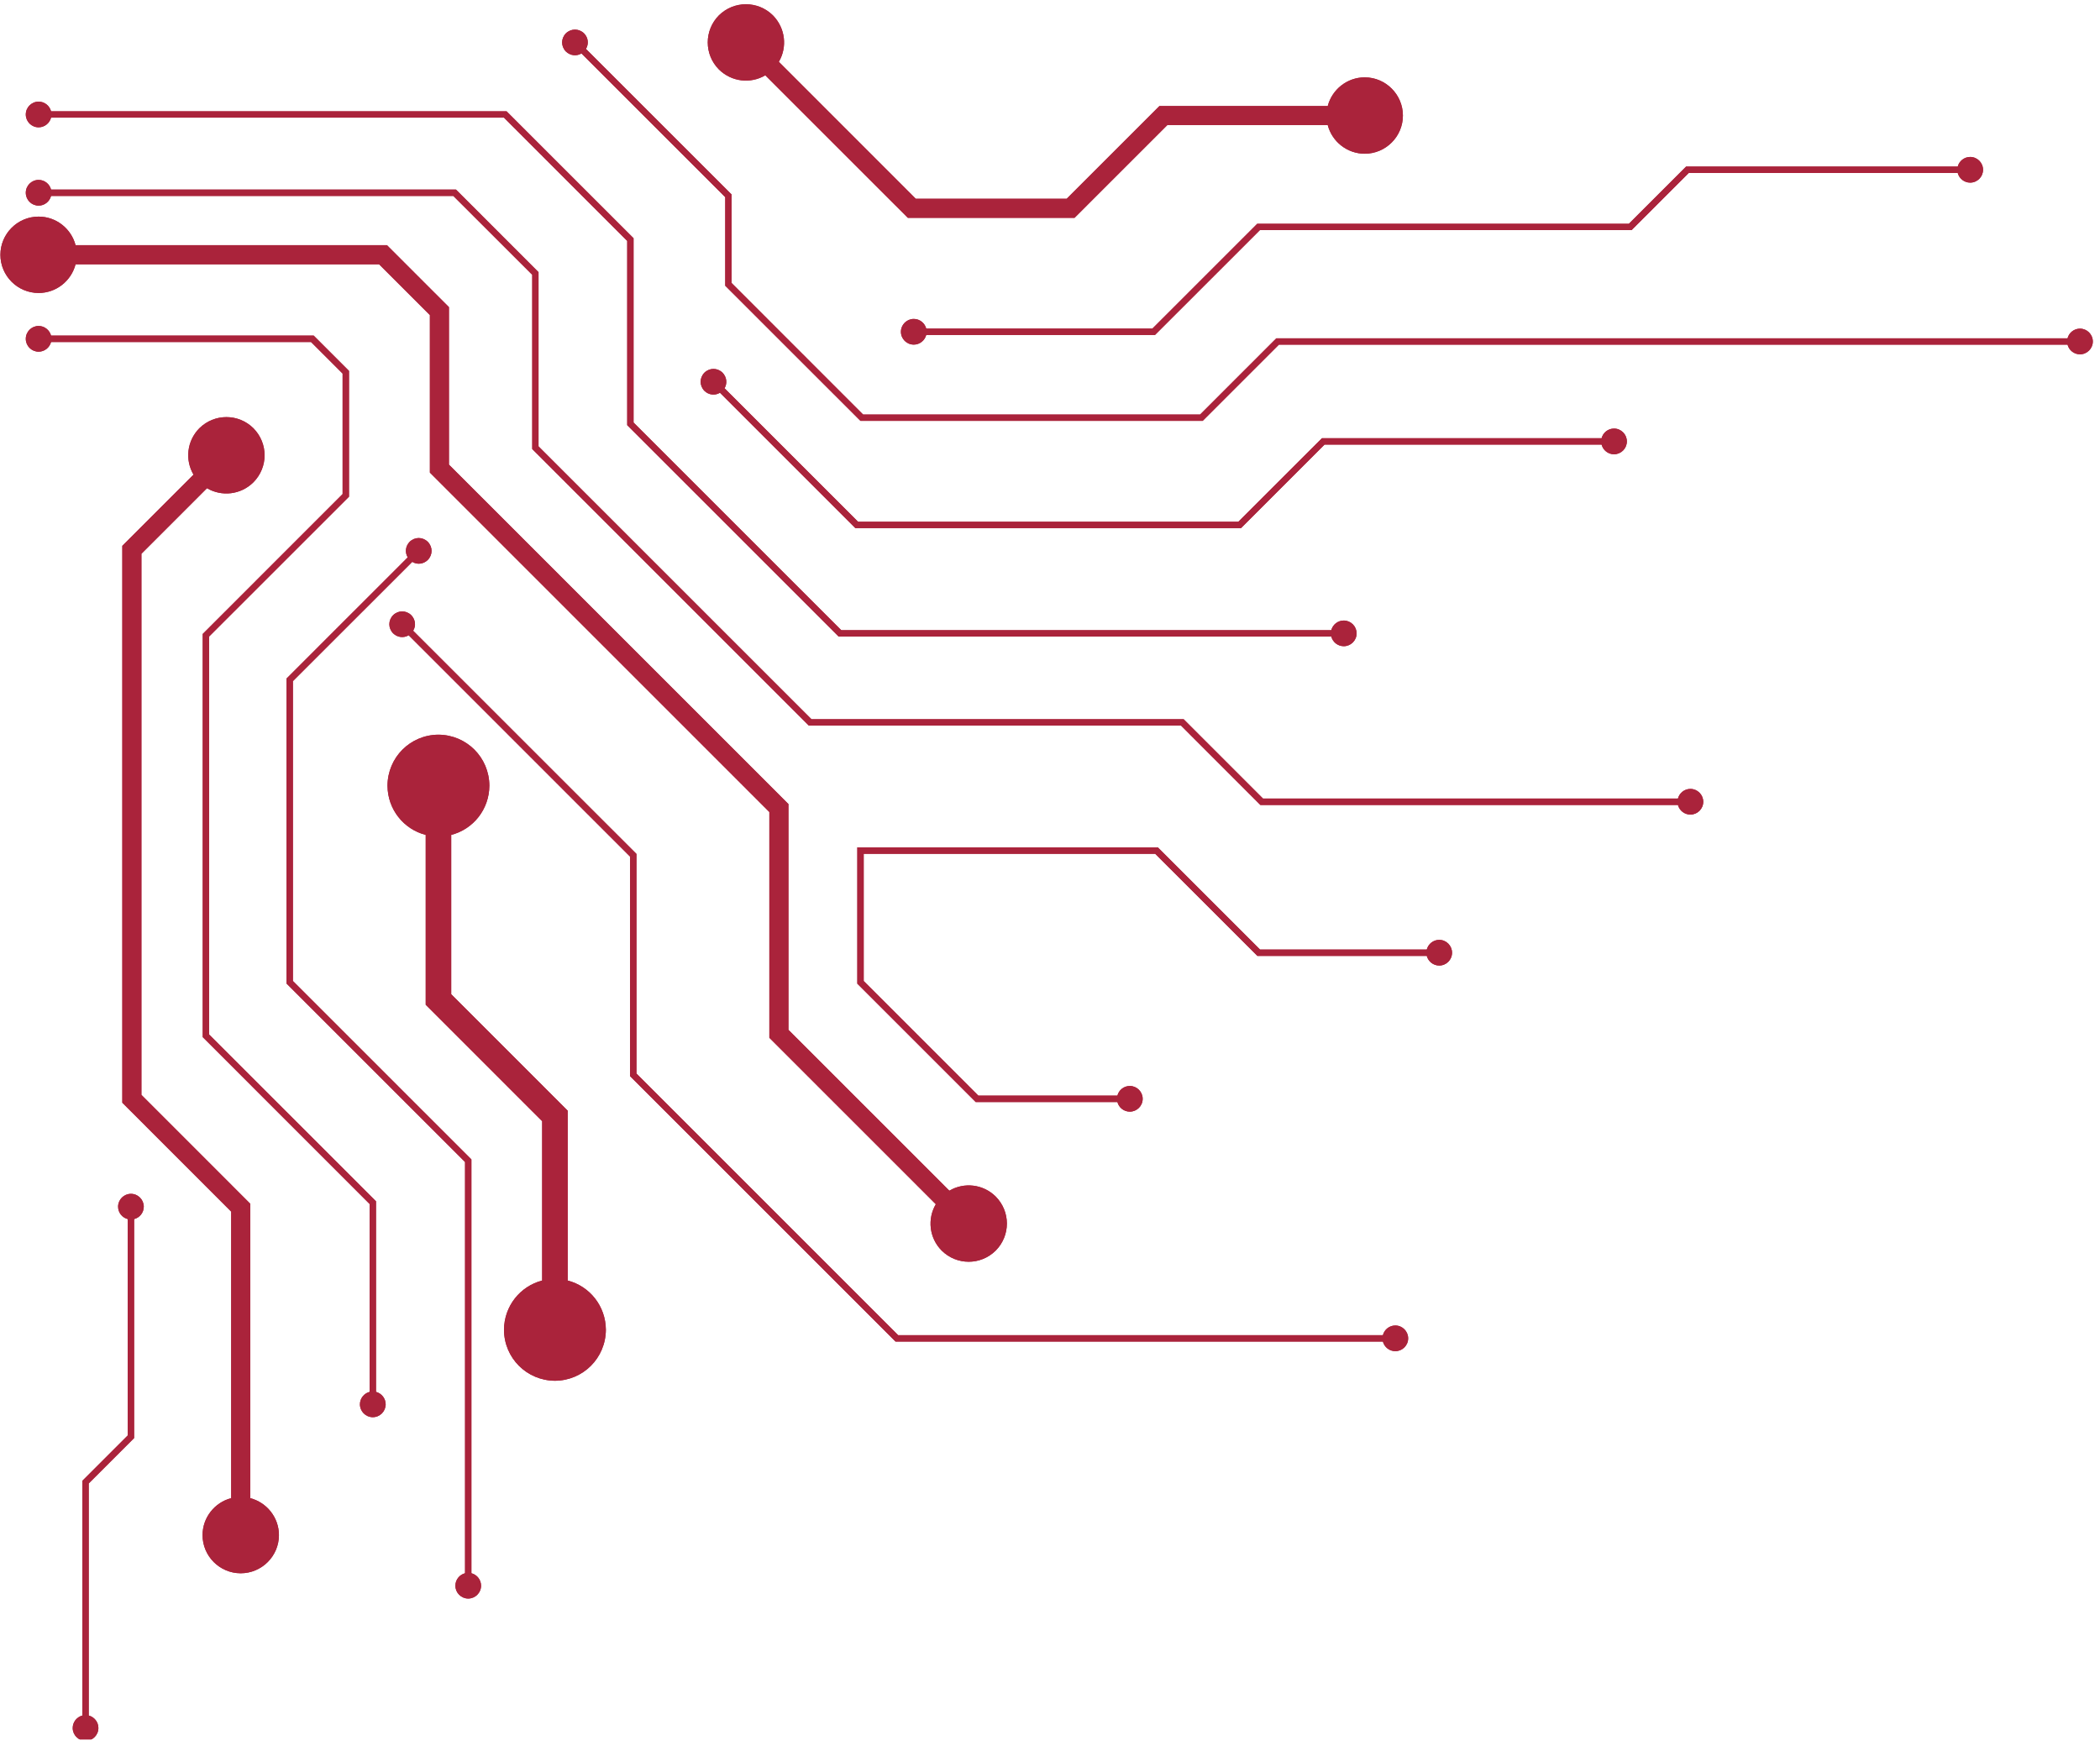 <svg xmlns="http://www.w3.org/2000/svg" xmlns:xlink="http://www.w3.org/1999/xlink" width="241" zoomAndPan="magnify" viewBox="0 0 180.75 150.75" height="201" preserveAspectRatio="xMidYMid meet" version="1.0"><defs><clipPath id="e27213e143"><path d="M 0.023 0 L 180.477 0 L 180.477 149.75 L 0.023 149.75 Z M 0.023 0 " clip-rule="nonzero"/></clipPath></defs><g clip-path="url(#e27213e143)"><path fill="#aa233b" d="M 50.27 2.871 C 49.824 2.441 49.152 2.441 48.707 2.871 C 48.273 3.316 48.273 3.988 48.707 4.434 C 49.082 4.797 49.625 4.855 50.047 4.602 L 62.422 16.973 L 62.422 24.598 L 74.062 36.234 L 103.516 36.234 L 110.078 29.672 L 177.957 29.672 C 178.078 30.148 178.512 30.504 179.027 30.504 C 179.633 30.504 180.133 30.008 180.133 29.398 C 180.133 28.793 179.637 28.293 179.027 28.293 C 178.512 28.293 178.078 28.648 177.957 29.125 L 109.855 29.125 L 103.293 35.688 L 74.289 35.688 L 62.973 24.367 L 62.973 16.746 L 50.434 4.211 C 50.691 3.789 50.637 3.246 50.27 2.871 M 3.324 15.488 C 2.715 15.488 2.219 15.984 2.219 16.594 C 2.219 17.203 2.711 17.703 3.324 17.703 C 3.836 17.703 4.27 17.348 4.395 16.871 L 39.02 16.871 L 45.809 23.656 L 45.809 38.656 L 69.617 62.465 L 101.652 62.465 L 108.484 69.301 L 144.422 69.301 C 144.547 69.773 144.98 70.129 145.496 70.129 C 146.102 70.129 146.602 69.637 146.602 69.023 C 146.602 68.418 146.105 67.918 145.496 67.918 C 144.98 67.918 144.547 68.273 144.422 68.75 L 108.711 68.75 L 101.879 61.918 L 69.844 61.918 L 46.352 38.426 L 46.352 23.43 L 39.246 16.32 L 4.395 16.32 C 4.27 15.84 3.836 15.488 3.324 15.488 Z M 62.191 32.086 C 61.746 31.652 61.074 31.652 60.629 32.086 C 60.195 32.531 60.195 33.203 60.629 33.648 C 61.004 34.012 61.543 34.07 61.969 33.812 L 73.625 45.469 L 106.812 45.469 L 114.004 38.277 L 137.852 38.277 C 137.973 38.75 138.406 39.109 138.922 39.109 C 139.527 39.109 140.027 38.613 140.027 38 C 140.027 37.395 139.531 36.895 138.922 36.895 C 138.406 36.895 137.973 37.25 137.852 37.727 L 113.781 37.727 L 106.586 44.918 L 73.855 44.918 L 62.363 33.426 C 62.613 33.004 62.555 32.465 62.191 32.086 Z M 78.652 27.457 C 78.043 27.457 77.543 27.953 77.543 28.562 C 77.543 29.172 78.039 29.668 78.652 29.668 C 79.164 29.668 79.598 29.312 79.723 28.836 L 99.414 28.836 L 108.441 19.812 L 140.43 19.812 L 145.352 14.891 L 168.504 14.891 C 168.629 15.367 169.062 15.723 169.578 15.723 C 170.184 15.723 170.684 15.227 170.684 14.617 C 170.684 14.008 170.188 13.512 169.578 13.512 C 169.062 13.512 168.629 13.867 168.504 14.34 L 145.125 14.34 L 140.199 19.266 L 108.211 19.266 L 99.188 28.289 L 79.723 28.289 C 79.598 27.812 79.164 27.457 78.652 27.457 Z M 66.527 1.324 C 65.234 0.047 63.172 0.047 61.875 1.324 C 60.598 2.621 60.598 4.684 61.875 5.977 C 62.973 7.059 64.605 7.227 65.871 6.484 L 78.141 18.754 L 92.488 18.754 L 100.473 10.77 L 114.281 10.77 C 114.648 12.184 115.941 13.234 117.465 13.234 C 119.273 13.234 120.75 11.758 120.75 9.949 C 120.75 8.141 119.273 6.66 117.465 6.66 C 115.938 6.66 114.648 7.715 114.281 9.129 L 99.793 9.129 L 91.809 17.113 L 78.824 17.113 L 67.035 5.32 C 67.777 4.059 67.605 2.422 66.527 1.324 Z M 3.324 18.648 C 1.512 18.648 0.035 20.125 0.035 21.938 C 0.035 23.746 1.512 25.223 3.324 25.223 C 4.852 25.223 6.137 24.172 6.504 22.754 L 32.629 22.754 L 37 27.125 L 37 40.684 L 66.219 69.906 L 66.219 89.344 L 80.547 103.672 C 79.805 104.934 79.969 106.57 81.051 107.664 C 82.348 108.945 84.406 108.945 85.703 107.664 C 86.984 106.367 86.984 104.309 85.703 103.012 C 84.609 101.93 82.973 101.766 81.711 102.508 L 67.863 88.66 L 67.863 69.223 L 38.641 40 L 38.641 26.441 L 33.309 21.109 L 6.504 21.109 C 6.137 19.699 4.852 18.648 3.324 18.648 Z M 123.875 83.125 C 124.484 83.125 124.98 82.633 124.98 82.02 C 124.98 81.414 124.488 80.914 123.875 80.914 C 123.363 80.914 122.93 81.27 122.805 81.746 L 108.453 81.746 L 99.66 72.953 L 73.789 72.953 L 73.789 84.684 L 83.98 94.875 L 96.176 94.875 C 96.297 95.348 96.73 95.703 97.246 95.703 C 97.852 95.703 98.352 95.211 98.352 94.598 C 98.352 93.992 97.855 93.492 97.246 93.492 C 96.73 93.492 96.297 93.848 96.176 94.324 L 84.207 94.324 L 74.34 84.457 L 74.34 73.504 L 99.43 73.504 L 108.227 82.297 L 122.805 82.297 C 122.93 82.77 123.363 83.125 123.875 83.125 Z M 3.324 28.062 C 2.715 28.062 2.219 28.559 2.219 29.172 C 2.219 29.777 2.711 30.277 3.324 30.277 C 3.836 30.277 4.27 29.922 4.395 29.445 L 26.773 29.445 L 29.488 32.16 L 29.488 42.535 L 17.449 54.578 L 17.449 89.285 L 31.812 103.652 L 31.812 119.828 C 31.336 119.953 30.98 120.387 30.98 120.898 C 30.98 121.508 31.477 122.008 32.086 122.008 C 32.695 122.008 33.195 121.512 33.195 120.898 C 33.195 120.387 32.836 119.953 32.363 119.828 L 32.363 103.422 L 17.996 89.059 L 17.996 54.801 L 30.039 42.762 L 30.039 31.93 L 27 28.891 L 4.395 28.891 C 4.27 28.422 3.836 28.062 3.324 28.062 Z M 21.812 41.52 C 23.094 40.227 23.094 38.164 21.812 36.867 C 20.52 35.59 18.457 35.59 17.16 36.867 C 16.078 37.965 15.914 39.598 16.656 40.863 L 10.527 46.992 L 10.527 94.934 L 19.898 104.309 L 19.898 128.977 C 18.484 129.344 17.434 130.637 17.434 132.16 C 17.434 133.969 18.91 135.445 20.719 135.445 C 22.527 135.445 24.008 133.969 24.008 132.16 C 24.008 130.633 22.953 129.344 21.539 128.977 L 21.539 103.629 L 12.172 94.258 L 12.172 47.676 L 17.816 42.031 C 19.082 42.773 20.723 42.602 21.812 41.52 Z M 12.375 103.883 C 12.375 103.277 11.879 102.777 11.27 102.777 C 10.664 102.777 10.164 103.273 10.164 103.883 C 10.164 104.398 10.52 104.832 10.996 104.953 L 10.996 123.578 L 7.09 127.484 L 7.09 147.691 C 6.613 147.816 6.258 148.25 6.258 148.766 C 6.258 149.371 6.754 149.871 7.363 149.871 C 7.973 149.871 8.469 149.375 8.469 148.766 C 8.469 148.25 8.113 147.816 7.637 147.691 L 7.637 127.711 L 11.543 123.805 L 11.543 104.953 C 12.023 104.832 12.375 104.398 12.375 103.883 Z M 35.398 52.961 C 34.953 52.527 34.281 52.527 33.836 52.961 C 33.402 53.406 33.402 54.078 33.836 54.523 C 34.211 54.887 34.75 54.945 35.176 54.691 L 54.23 73.746 L 54.23 92.648 L 77.078 115.496 L 119.027 115.496 C 119.152 115.969 119.582 116.324 120.098 116.324 C 120.703 116.324 121.203 115.832 121.203 115.219 C 121.203 114.613 120.707 114.113 120.098 114.113 C 119.582 114.113 119.152 114.469 119.027 114.945 L 77.305 114.945 L 54.781 92.422 L 54.781 73.516 L 35.562 54.301 C 35.82 53.879 35.762 53.34 35.398 52.961 Z M 36.82 48.207 C 37.254 47.762 37.254 47.09 36.82 46.645 C 36.375 46.211 35.703 46.211 35.258 46.645 C 34.895 47.02 34.836 47.559 35.094 47.984 L 24.664 58.414 L 24.664 84.676 L 40.027 100.039 L 40.027 135.441 C 39.551 135.566 39.195 136 39.195 136.516 C 39.195 137.121 39.691 137.621 40.301 137.621 C 40.906 137.621 41.406 137.125 41.406 136.516 C 41.406 136 41.051 135.566 40.574 135.441 L 40.574 99.816 L 25.211 84.453 L 25.211 58.641 L 35.484 48.371 C 35.902 48.629 36.445 48.574 36.82 48.207 Z M 42.121 67.637 C 42.109 65.207 40.164 63.266 37.738 63.25 C 35.309 63.262 33.367 65.207 33.352 67.637 C 33.363 69.688 34.746 71.391 36.641 71.879 L 36.641 86.5 L 46.664 96.527 L 46.664 110.242 C 44.773 110.734 43.391 112.438 43.379 114.484 C 43.391 116.914 45.336 118.855 47.762 118.871 C 50.191 118.859 52.133 116.914 52.148 114.484 C 52.137 112.438 50.754 110.73 48.863 110.242 L 48.863 95.621 L 38.836 85.594 L 38.836 71.879 C 40.727 71.391 42.109 69.688 42.121 67.637 Z M 3.324 8.75 C 2.715 8.75 2.219 9.246 2.219 9.855 C 2.219 10.465 2.711 10.961 3.324 10.961 C 3.836 10.961 4.27 10.605 4.395 10.129 L 43.379 10.129 L 53.984 20.738 L 53.984 36.602 L 72.184 54.801 L 114.586 54.801 C 114.711 55.277 115.145 55.633 115.66 55.633 C 116.266 55.633 116.766 55.141 116.766 54.527 C 116.766 53.922 116.27 53.422 115.66 53.422 C 115.145 53.422 114.711 53.777 114.586 54.254 L 72.41 54.254 L 54.531 36.375 L 54.531 20.508 L 43.602 9.582 L 4.395 9.582 C 4.27 9.102 3.836 8.75 3.324 8.75 Z M 3.324 8.75 " fill-opacity="1" fill-rule="nonzero"/><path fill="#aa233b" d="M 50.27 2.871 C 49.824 2.441 49.152 2.441 48.707 2.871 C 48.273 3.316 48.273 3.988 48.707 4.434 C 49.082 4.797 49.625 4.855 50.047 4.602 L 62.422 16.973 L 62.422 24.598 L 74.062 36.234 L 103.516 36.234 L 110.078 29.672 L 177.957 29.672 C 178.078 30.148 178.512 30.504 179.027 30.504 C 179.633 30.504 180.133 30.008 180.133 29.398 C 180.133 28.793 179.637 28.293 179.027 28.293 C 178.512 28.293 178.078 28.648 177.957 29.125 L 109.855 29.125 L 103.293 35.688 L 74.289 35.688 L 62.973 24.367 L 62.973 16.746 L 50.434 4.211 C 50.691 3.789 50.637 3.246 50.27 2.871 M 3.324 15.488 C 2.715 15.488 2.219 15.984 2.219 16.594 C 2.219 17.203 2.711 17.703 3.324 17.703 C 3.836 17.703 4.27 17.348 4.395 16.871 L 39.02 16.871 L 45.809 23.656 L 45.809 38.656 L 69.617 62.465 L 101.652 62.465 L 108.484 69.301 L 144.422 69.301 C 144.547 69.773 144.98 70.129 145.496 70.129 C 146.102 70.129 146.602 69.637 146.602 69.023 C 146.602 68.418 146.105 67.918 145.496 67.918 C 144.98 67.918 144.547 68.273 144.422 68.75 L 108.711 68.75 L 101.879 61.918 L 69.844 61.918 L 46.352 38.426 L 46.352 23.43 L 39.246 16.32 L 4.395 16.32 C 4.27 15.84 3.836 15.488 3.324 15.488 Z M 62.191 32.086 C 61.746 31.652 61.074 31.652 60.629 32.086 C 60.195 32.531 60.195 33.203 60.629 33.648 C 61.004 34.012 61.543 34.07 61.969 33.812 L 73.625 45.469 L 106.812 45.469 L 114.004 38.277 L 137.852 38.277 C 137.973 38.75 138.406 39.109 138.922 39.109 C 139.527 39.109 140.027 38.613 140.027 38 C 140.027 37.395 139.531 36.895 138.922 36.895 C 138.406 36.895 137.973 37.25 137.852 37.727 L 113.781 37.727 L 106.586 44.918 L 73.855 44.918 L 62.363 33.426 C 62.613 33.004 62.555 32.465 62.191 32.086 Z M 78.652 27.457 C 78.043 27.457 77.543 27.953 77.543 28.562 C 77.543 29.172 78.039 29.668 78.652 29.668 C 79.164 29.668 79.598 29.312 79.723 28.836 L 99.414 28.836 L 108.441 19.812 L 140.43 19.812 L 145.352 14.891 L 168.504 14.891 C 168.629 15.367 169.062 15.723 169.578 15.723 C 170.184 15.723 170.684 15.227 170.684 14.617 C 170.684 14.008 170.188 13.512 169.578 13.512 C 169.062 13.512 168.629 13.867 168.504 14.34 L 145.125 14.34 L 140.199 19.266 L 108.211 19.266 L 99.188 28.289 L 79.723 28.289 C 79.598 27.812 79.164 27.457 78.652 27.457 Z M 66.527 1.324 C 65.234 0.047 63.172 0.047 61.875 1.324 C 60.598 2.621 60.598 4.684 61.875 5.977 C 62.973 7.059 64.605 7.227 65.871 6.484 L 78.141 18.754 L 92.488 18.754 L 100.473 10.77 L 114.281 10.77 C 114.648 12.184 115.941 13.234 117.465 13.234 C 119.273 13.234 120.75 11.758 120.75 9.949 C 120.75 8.141 119.273 6.66 117.465 6.66 C 115.938 6.66 114.648 7.715 114.281 9.129 L 99.793 9.129 L 91.809 17.113 L 78.824 17.113 L 67.035 5.32 C 67.777 4.059 67.605 2.422 66.527 1.324 Z M 3.324 18.648 C 1.512 18.648 0.035 20.125 0.035 21.938 C 0.035 23.746 1.512 25.223 3.324 25.223 C 4.852 25.223 6.137 24.172 6.504 22.754 L 32.629 22.754 L 37 27.125 L 37 40.684 L 66.219 69.906 L 66.219 89.344 L 80.547 103.672 C 79.805 104.934 79.969 106.57 81.051 107.664 C 82.348 108.945 84.406 108.945 85.703 107.664 C 86.984 106.367 86.984 104.309 85.703 103.012 C 84.609 101.93 82.973 101.766 81.711 102.508 L 67.863 88.66 L 67.863 69.223 L 38.641 40 L 38.641 26.441 L 33.309 21.109 L 6.504 21.109 C 6.137 19.699 4.852 18.648 3.324 18.648 Z M 123.875 83.125 C 124.484 83.125 124.98 82.633 124.98 82.02 C 124.98 81.414 124.488 80.914 123.875 80.914 C 123.363 80.914 122.93 81.27 122.805 81.746 L 108.453 81.746 L 99.66 72.953 L 73.789 72.953 L 73.789 84.684 L 83.98 94.875 L 96.176 94.875 C 96.297 95.348 96.73 95.703 97.246 95.703 C 97.852 95.703 98.352 95.211 98.352 94.598 C 98.352 93.992 97.855 93.492 97.246 93.492 C 96.73 93.492 96.297 93.848 96.176 94.324 L 84.207 94.324 L 74.34 84.457 L 74.34 73.504 L 99.43 73.504 L 108.227 82.297 L 122.805 82.297 C 122.93 82.77 123.363 83.125 123.875 83.125 Z M 3.324 28.062 C 2.715 28.062 2.219 28.559 2.219 29.172 C 2.219 29.777 2.711 30.277 3.324 30.277 C 3.836 30.277 4.27 29.922 4.395 29.445 L 26.773 29.445 L 29.488 32.16 L 29.488 42.535 L 17.449 54.578 L 17.449 89.285 L 31.812 103.652 L 31.812 119.828 C 31.336 119.953 30.98 120.387 30.98 120.898 C 30.98 121.508 31.477 122.008 32.086 122.008 C 32.695 122.008 33.195 121.512 33.195 120.898 C 33.195 120.387 32.836 119.953 32.363 119.828 L 32.363 103.422 L 17.996 89.059 L 17.996 54.801 L 30.039 42.762 L 30.039 31.93 L 27 28.891 L 4.395 28.891 C 4.27 28.422 3.836 28.062 3.324 28.062 Z M 21.812 41.52 C 23.094 40.227 23.094 38.164 21.812 36.867 C 20.52 35.59 18.457 35.59 17.16 36.867 C 16.078 37.965 15.914 39.598 16.656 40.863 L 10.527 46.992 L 10.527 94.934 L 19.898 104.309 L 19.898 128.977 C 18.484 129.344 17.434 130.637 17.434 132.16 C 17.434 133.969 18.91 135.445 20.719 135.445 C 22.527 135.445 24.008 133.969 24.008 132.16 C 24.008 130.633 22.953 129.344 21.539 128.977 L 21.539 103.629 L 12.172 94.258 L 12.172 47.676 L 17.816 42.031 C 19.082 42.773 20.723 42.602 21.812 41.52 Z M 12.375 103.883 C 12.375 103.277 11.879 102.777 11.27 102.777 C 10.664 102.777 10.164 103.273 10.164 103.883 C 10.164 104.398 10.52 104.832 10.996 104.953 L 10.996 123.578 L 7.09 127.484 L 7.09 147.691 C 6.613 147.816 6.258 148.25 6.258 148.766 C 6.258 149.371 6.754 149.871 7.363 149.871 C 7.973 149.871 8.469 149.375 8.469 148.766 C 8.469 148.25 8.113 147.816 7.637 147.691 L 7.637 127.711 L 11.543 123.805 L 11.543 104.953 C 12.023 104.832 12.375 104.398 12.375 103.883 Z M 35.398 52.961 C 34.953 52.527 34.281 52.527 33.836 52.961 C 33.402 53.406 33.402 54.078 33.836 54.523 C 34.211 54.887 34.75 54.945 35.176 54.691 L 54.23 73.746 L 54.23 92.648 L 77.078 115.496 L 119.027 115.496 C 119.152 115.969 119.582 116.324 120.098 116.324 C 120.703 116.324 121.203 115.832 121.203 115.219 C 121.203 114.613 120.707 114.113 120.098 114.113 C 119.582 114.113 119.152 114.469 119.027 114.945 L 77.305 114.945 L 54.781 92.422 L 54.781 73.516 L 35.562 54.301 C 35.82 53.879 35.762 53.34 35.398 52.961 Z M 36.82 48.207 C 37.254 47.762 37.254 47.09 36.82 46.645 C 36.375 46.211 35.703 46.211 35.258 46.645 C 34.895 47.02 34.836 47.559 35.094 47.984 L 24.664 58.414 L 24.664 84.676 L 40.027 100.039 L 40.027 135.441 C 39.551 135.566 39.195 136 39.195 136.516 C 39.195 137.121 39.691 137.621 40.301 137.621 C 40.906 137.621 41.406 137.125 41.406 136.516 C 41.406 136 41.051 135.566 40.574 135.441 L 40.574 99.816 L 25.211 84.453 L 25.211 58.641 L 35.484 48.371 C 35.902 48.629 36.445 48.574 36.82 48.207 Z M 42.121 67.637 C 42.109 65.207 40.164 63.266 37.738 63.25 C 35.309 63.262 33.367 65.207 33.352 67.637 C 33.363 69.688 34.746 71.391 36.641 71.879 L 36.641 86.5 L 46.664 96.527 L 46.664 110.242 C 44.773 110.734 43.391 112.438 43.379 114.484 C 43.391 116.914 45.336 118.855 47.762 118.871 C 50.191 118.859 52.133 116.914 52.148 114.484 C 52.137 112.438 50.754 110.73 48.863 110.242 L 48.863 95.621 L 38.836 85.594 L 38.836 71.879 C 40.727 71.391 42.109 69.688 42.121 67.637 Z M 3.324 8.75 C 2.715 8.75 2.219 9.246 2.219 9.855 C 2.219 10.465 2.711 10.961 3.324 10.961 C 3.836 10.961 4.27 10.605 4.395 10.129 L 43.379 10.129 L 53.984 20.738 L 53.984 36.602 L 72.184 54.801 L 114.586 54.801 C 114.711 55.277 115.145 55.633 115.66 55.633 C 116.266 55.633 116.766 55.141 116.766 54.527 C 116.766 53.922 116.27 53.422 115.66 53.422 C 115.145 53.422 114.711 53.777 114.586 54.254 L 72.41 54.254 L 54.531 36.375 L 54.531 20.508 L 43.602 9.582 L 4.395 9.582 C 4.27 9.102 3.836 8.75 3.324 8.75 Z M 3.324 8.75 " fill-opacity="1" fill-rule="nonzero"/></g></svg>
